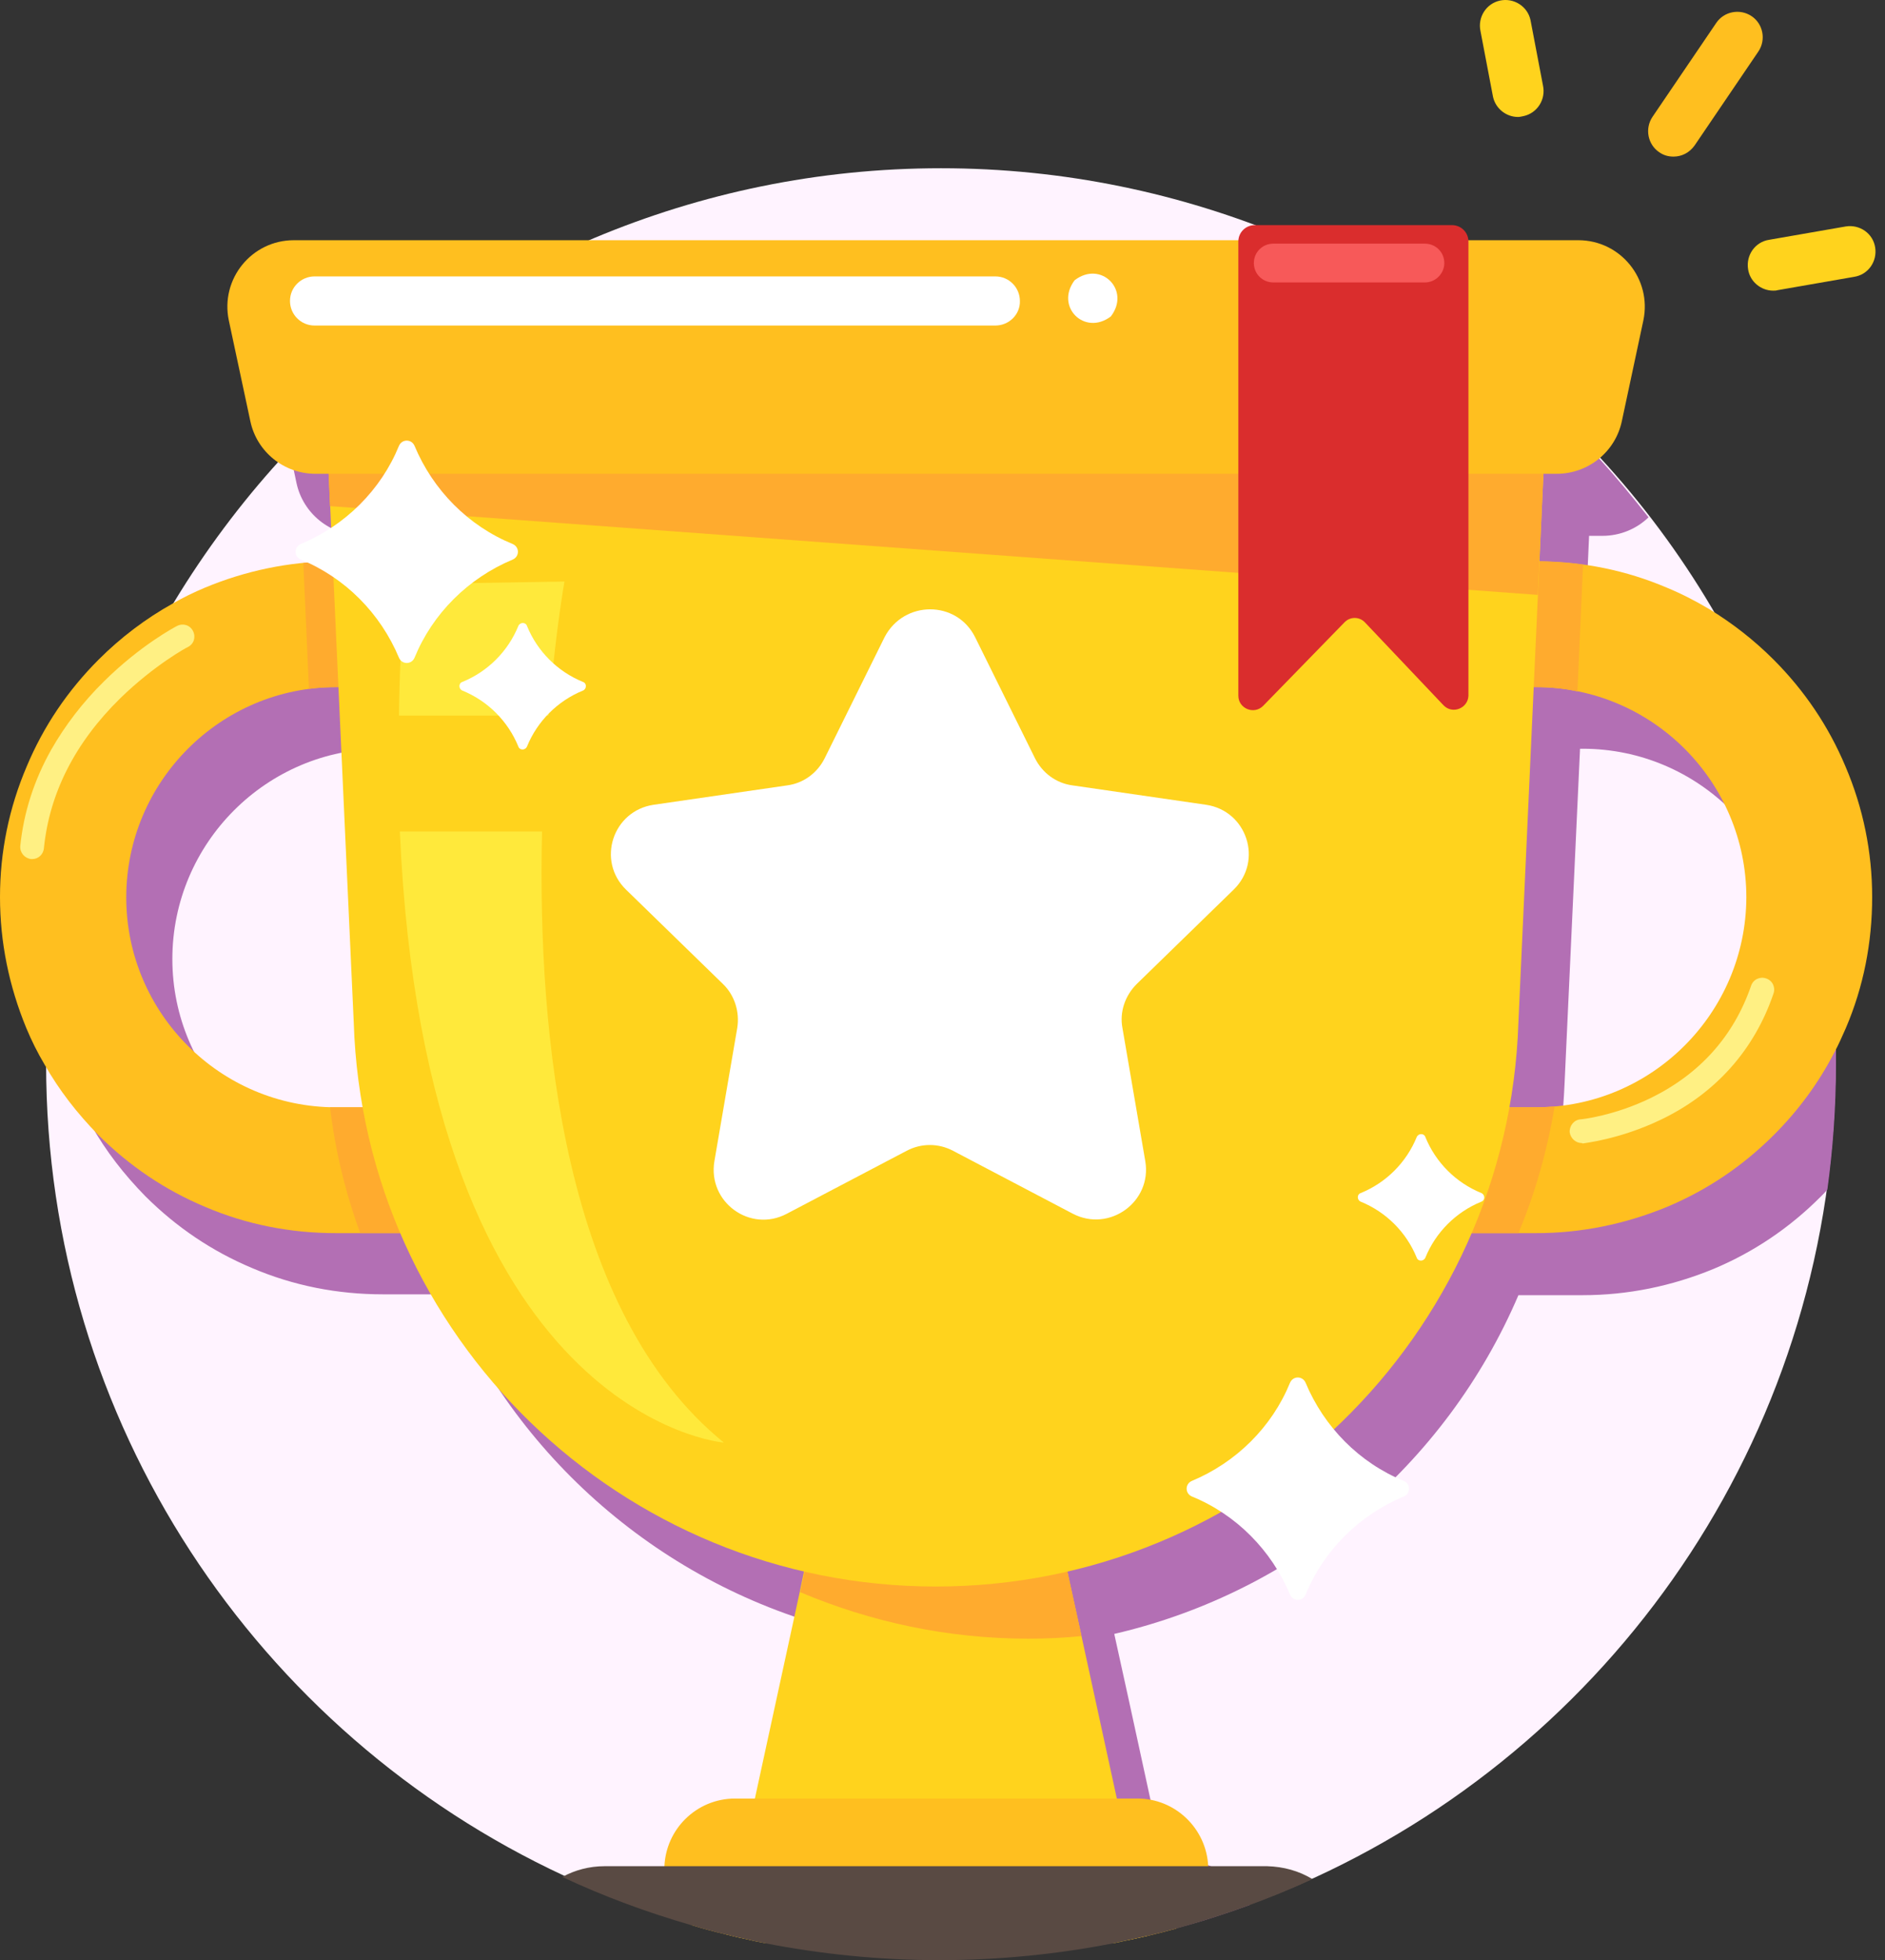 <svg width="126" height="131" viewBox="0 0 126 131" fill="none" xmlns="http://www.w3.org/2000/svg">
<rect x="0" y="0" width="126" height="131" fill="#333333" stroke="none"/>
<path d="M122.694 71.122C122.694 95.257 108.409 116.052 87.845 125.499C84.907 126.853 81.854 127.947 78.715 128.811C78.081 128.984 77.418 129.157 76.785 129.301C76.382 129.387 76.007 129.474 75.604 129.56C75.287 129.618 74.97 129.704 74.654 129.762C70.852 130.51 66.935 130.914 62.903 130.914C58.899 130.914 54.953 130.51 51.152 129.762C50.835 129.704 50.518 129.646 50.201 129.56C49.654 129.445 49.136 129.329 48.588 129.185C47.839 129.013 47.091 128.811 46.342 128.581C43.346 127.717 40.466 126.651 37.701 125.355C17.252 115.85 3.082 95.113 3.082 71.093V71.007C3.082 59.745 6.221 49.204 11.665 40.189C13.71 36.819 16.072 33.651 18.692 30.771C19.729 29.648 20.795 28.553 21.889 27.517C22.005 27.401 22.12 27.315 22.235 27.2C24.107 25.443 26.094 23.83 28.197 22.332C30.991 20.345 33.957 18.588 37.096 17.09C37.961 16.687 38.825 16.284 39.717 15.909C46.86 12.914 54.665 11.244 62.903 11.244C71.111 11.244 78.945 12.914 86.088 15.909C94.066 19.279 101.151 24.291 106.94 30.569C109.763 33.622 112.268 36.992 114.4 40.592C119.555 49.29 122.579 59.4 122.723 70.2C122.694 70.517 122.694 70.805 122.694 71.122Z" fill="#FFF3FF"/>
<path d="M116.329 44.279C115.724 43.962 115.12 43.674 114.486 43.415C111.779 42.263 108.927 41.687 105.961 41.658L106.22 35.811H107.113C108.294 35.811 109.388 35.35 110.195 34.573C109.129 33.219 108.034 31.894 106.882 30.627C103.167 26.595 98.904 23.081 94.21 20.172H31.509C30.357 20.863 29.263 21.612 28.168 22.39C26.066 23.887 24.078 25.5 22.206 27.257C22.091 27.372 21.976 27.459 21.861 27.574C20.997 28.38 20.161 29.215 19.355 30.08L19.816 32.269C20.248 34.313 22.062 35.782 24.165 35.782H25.058L25.144 37.971L25.317 41.629C22.379 41.658 19.499 42.263 16.792 43.386C16.043 43.703 15.323 44.048 14.631 44.452C12.817 45.459 11.146 46.727 9.678 48.196C8.036 49.837 6.682 51.681 5.645 53.697C4.407 57.815 3.572 62.107 3.255 66.542C3.485 68.702 4.033 70.805 4.897 72.792C5.242 73.627 5.645 74.434 6.106 75.211C7.085 76.939 8.295 78.495 9.706 79.935C11.78 82.008 14.171 83.621 16.849 84.745C19.614 85.925 22.552 86.502 25.605 86.502H29.896C34.735 97.792 44.758 106.317 56.912 109.139L56.768 109.744L56.595 110.493L53.571 124.347H52.217C50.921 124.347 49.74 124.865 48.876 125.729C48.07 126.536 47.551 127.659 47.494 128.868H47.292C47.724 128.984 48.156 129.099 48.588 129.214C49.136 129.358 49.654 129.473 50.201 129.589C50.518 129.646 50.835 129.733 51.152 129.79C54.953 130.539 58.87 130.942 62.903 130.942C66.906 130.942 70.852 130.539 74.654 129.79C74.97 129.733 75.287 129.675 75.604 129.589C76.007 129.502 76.41 129.416 76.785 129.329C77.447 129.185 78.081 129.012 78.715 128.84C80.356 128.408 81.94 127.889 83.525 127.313C82.833 125.585 81.134 124.375 79.147 124.375H77.793L75.431 113.517L74.481 109.197C86.664 106.375 96.658 97.878 101.497 86.559H105.788C108.812 86.559 111.75 85.954 114.544 84.802C117.222 83.679 119.613 82.066 121.686 79.992C121.83 79.848 122.003 79.676 122.147 79.503C122.522 76.767 122.723 73.973 122.723 71.122C122.723 70.834 122.723 70.546 122.723 70.258C122.55 60.897 120.275 52.084 116.329 44.279ZM25.547 78.12C17.8 78.12 11.521 71.813 11.521 64.094C11.521 56.346 17.828 50.039 25.547 50.039H25.72L26.757 72.475C26.814 74.405 27.016 76.277 27.362 78.12H25.547ZM105.759 78.12H103.973C104.29 76.277 104.492 74.405 104.578 72.475L105.615 50.039H105.788C113.536 50.039 119.843 56.346 119.843 64.094C119.814 71.813 113.507 78.12 105.759 78.12Z" fill="#B36FB4"/>
<path d="M76.669 129.388C76.266 129.475 75.891 129.561 75.488 129.647C75.171 129.705 74.854 129.791 74.537 129.849H51.064C50.748 129.791 50.431 129.734 50.114 129.647C49.567 129.532 49.048 129.417 48.501 129.273L49.48 124.722L50.459 120.2L53.455 106.405L53.743 105.022L54.924 99.665H70.16L71.341 105.022L72.291 109.342L74.653 120.2L75.632 124.722L76.669 129.388Z" fill="#FFD31D"/>
<path d="M70.189 99.665H54.953L53.484 106.405C58.179 108.392 63.334 109.515 68.749 109.515C69.959 109.515 71.14 109.458 72.292 109.342L70.189 99.665Z" fill="#FFAB2E"/>
<path d="M80.76 124.923C80.76 126.219 80.241 127.4 79.377 128.264C79.147 128.494 78.887 128.696 78.599 128.897C77.966 129.07 77.303 129.243 76.67 129.387C76.266 129.473 75.892 129.56 75.489 129.646H50.115C49.568 129.531 49.049 129.416 48.502 129.272C47.753 129.099 47.004 128.897 46.255 128.667C45.132 127.803 44.412 126.449 44.412 124.923C44.412 124.865 44.412 124.779 44.412 124.721C44.47 123.483 44.988 122.388 45.795 121.582C46.659 120.718 47.84 120.199 49.136 120.199H76.036C78.571 120.199 80.644 122.215 80.76 124.721C80.76 124.807 80.76 124.865 80.76 124.923Z" fill="#FFBF1F"/>
<path d="M87.729 125.585C84.791 126.939 81.739 128.033 78.599 128.897C77.966 129.07 77.303 129.243 76.669 129.387C76.266 129.473 75.892 129.56 75.489 129.646C75.172 129.704 74.855 129.79 74.538 129.848C70.736 130.597 66.819 131 62.787 131C58.784 131 54.838 130.597 51.036 129.848C50.719 129.79 50.403 129.733 50.086 129.646C49.538 129.531 49.02 129.416 48.473 129.272C47.724 129.099 46.975 128.897 46.226 128.667C43.231 127.803 40.351 126.737 37.586 125.441C38.421 124.98 39.4 124.721 40.408 124.721H84.705C85.799 124.75 86.836 125.038 87.729 125.585Z" fill="#594A43"/>
<path d="M123.357 51.221C122.233 48.543 120.62 46.152 118.547 44.078C117.251 42.782 115.811 41.659 114.255 40.709C113.334 40.161 112.383 39.672 111.404 39.269C108.697 38.117 105.845 37.541 102.879 37.512C102.792 37.512 102.735 37.512 102.648 37.512H22.465C22.379 37.512 22.321 37.512 22.235 37.512C19.297 37.541 16.417 38.145 13.71 39.269C12.961 39.585 12.241 39.931 11.549 40.334C9.735 41.342 8.064 42.61 6.596 44.078C4.522 46.152 2.909 48.543 1.786 51.221C0.605 53.986 0 56.924 0 59.948C0 62.972 0.605 65.91 1.757 68.704C2.103 69.539 2.506 70.345 2.967 71.123C3.946 72.851 5.155 74.406 6.567 75.846C8.64 77.92 11.031 79.533 13.71 80.656C16.474 81.837 19.412 82.413 22.465 82.413H102.677C105.701 82.413 108.639 81.808 111.433 80.656C114.111 79.533 116.502 77.92 118.575 75.846C120.217 74.205 121.571 72.361 122.608 70.345C122.896 69.827 123.126 69.28 123.385 68.704C124.566 65.939 125.142 63.001 125.142 59.948C125.142 56.924 124.537 53.986 123.357 51.221ZM102.677 74.003H22.465C14.717 74.003 8.439 67.696 8.439 59.977C8.439 52.229 14.746 45.922 22.465 45.922H102.677C110.425 45.922 116.732 52.229 116.732 59.977C116.703 67.696 110.425 74.003 102.677 74.003Z" fill="#FFBF1F"/>
<path d="M25.518 45.921H102.677C103.627 45.921 104.549 46.008 105.442 46.209L105.816 37.742C104.837 37.598 103.858 37.54 102.879 37.511C102.792 37.511 102.735 37.511 102.648 37.511H25.144L25.518 45.921Z" fill="#FFAB2E"/>
<path d="M103.915 73.945C103.512 73.974 103.109 74.003 102.677 74.003H27.073C27.563 76.941 28.369 79.763 29.464 82.413H101.496C102.619 79.734 103.426 76.883 103.915 73.945Z" fill="#FFAB2E"/>
<path d="M20.651 46.036C21.227 45.95 21.832 45.921 22.465 45.921H100.748L101.122 37.511H22.465C22.379 37.511 22.321 37.511 22.235 37.511C21.572 37.511 20.91 37.54 20.276 37.626L20.651 46.036Z" fill="#FFAB2E"/>
<path d="M97.32 82.412C98.299 79.734 98.961 76.911 99.336 74.002H22.465C22.321 74.002 22.206 74.002 22.061 74.002C22.407 76.911 23.098 79.734 24.078 82.412H97.32Z" fill="#FFAB2E"/>
<path d="M62.556 106.03C41.531 106.03 24.308 89.354 23.645 68.329L21.773 27.316H103.368L101.496 68.329C100.805 89.354 83.581 106.03 62.556 106.03Z" fill="#FFD31D"/>
<path d="M102.792 39.758L103.368 27.316H21.773L22.061 33.825L102.792 39.758Z" fill="#FFAB2E"/>
<path d="M104.06 31.664H21.083C18.98 31.664 17.166 30.195 16.734 28.15L15.294 21.411C14.718 18.646 16.82 16.054 19.643 16.054H105.5C108.322 16.054 110.425 18.646 109.849 21.411L108.409 28.15C107.977 30.195 106.162 31.664 104.06 31.664Z" fill="#FFBF1F"/>
<path d="M66.532 21.756H21.026C20.104 21.756 19.384 21.007 19.384 20.114C19.384 19.193 20.133 18.473 21.026 18.473H66.532C67.453 18.473 68.173 19.221 68.173 20.114C68.202 21.007 67.453 21.756 66.532 21.756Z" fill="white"/>
<path d="M74.25 21.15C75.604 19.393 73.588 17.377 71.831 18.731C70.506 20.488 72.493 22.475 74.25 21.15Z" fill="white"/>
<path d="M101.468 7.817C100.69 7.817 99.97 7.269 99.797 6.463L98.962 2.085C98.76 1.163 99.337 0.242 100.258 0.04C101.18 -0.161 102.101 0.415 102.303 1.336L103.138 5.714C103.34 6.636 102.764 7.557 101.842 7.759C101.698 7.788 101.583 7.817 101.468 7.817Z" fill="#FFD31D"/>
<path d="M111.865 10.466C111.52 10.466 111.203 10.38 110.915 10.178C110.137 9.659 109.936 8.594 110.454 7.816L114.717 1.537C115.235 0.76 116.301 0.558 117.078 1.077C117.856 1.595 118.058 2.661 117.539 3.438L113.277 9.717C112.931 10.207 112.413 10.466 111.865 10.466Z" fill="#FFBF1F"/>
<path d="M118.518 19.424C117.711 19.424 116.963 18.819 116.847 17.984C116.703 17.062 117.308 16.169 118.259 16.025L123.385 15.133C124.307 14.989 125.2 15.593 125.344 16.544C125.488 17.465 124.883 18.358 123.932 18.502L118.806 19.395C118.719 19.424 118.633 19.424 118.518 19.424Z" fill="#FFD31D"/>
<path opacity="0.8" d="M36.664 47.822C37.096 42.407 37.73 38.865 37.73 38.865L27.044 39.038C26.843 42.119 26.699 45.057 26.67 47.822H36.664Z" fill="#FFEF42"/>
<path opacity="0.8" d="M36.232 55.569H26.727C28.456 94.826 48.386 96.41 48.386 96.41C37.701 87.74 35.915 69.25 36.232 55.569Z" fill="#FFEF42"/>
<path d="M65.178 42.58L69.181 50.673C69.671 51.653 70.593 52.344 71.687 52.488L80.616 53.784C83.352 54.187 84.446 57.528 82.459 59.458L75.979 65.766C75.201 66.543 74.826 67.638 75.028 68.703L76.555 77.603C77.015 80.31 74.164 82.384 71.716 81.117L63.709 76.912C62.73 76.393 61.578 76.393 60.599 76.912L52.592 81.117C50.144 82.413 47.292 80.339 47.753 77.603L49.28 68.703C49.453 67.638 49.107 66.514 48.329 65.766L41.849 59.458C39.862 57.528 40.956 54.187 43.692 53.784L52.621 52.488C53.715 52.344 54.637 51.653 55.126 50.673L59.13 42.58C60.426 40.103 63.94 40.103 65.178 42.58Z" fill="white"/>
<path d="M96.485 47.131L91.243 41.601C90.869 41.198 90.235 41.198 89.861 41.601L84.446 47.16C83.841 47.793 82.775 47.361 82.775 46.497V16.14C82.775 15.536 83.265 15.046 83.87 15.046H97.061C97.666 15.046 98.155 15.536 98.155 16.14V46.497C98.126 47.332 97.09 47.764 96.485 47.131Z" fill="#DA2D2D"/>
<path d="M95.247 18.876H85.109C84.388 18.876 83.812 18.3 83.812 17.58C83.812 16.86 84.388 16.284 85.109 16.284H95.247C95.967 16.284 96.543 16.86 96.543 17.58C96.543 18.271 95.967 18.876 95.247 18.876Z" fill="#F75959"/>
<path d="M2.16 57.413C2.131 57.413 2.102 57.413 2.073 57.413C1.641 57.356 1.325 56.981 1.353 56.549C1.584 54.303 2.275 52.143 3.427 50.098C4.349 48.485 5.53 46.929 6.97 45.518C9.418 43.099 11.722 41.889 11.837 41.832C12.24 41.63 12.701 41.774 12.903 42.177C13.104 42.581 12.96 43.041 12.557 43.243C12.528 43.243 10.339 44.424 8.035 46.67C5.011 49.637 3.312 53.007 2.937 56.664C2.909 57.096 2.563 57.413 2.16 57.413Z" fill="#FFF083"/>
<path d="M105.73 76.393C105.327 76.393 104.981 76.076 104.924 75.673C104.895 75.241 105.212 74.838 105.644 74.809C105.701 74.809 107.89 74.579 110.367 73.369C113.651 71.756 115.897 69.221 117.049 65.88C117.193 65.448 117.654 65.247 118.057 65.391C118.489 65.535 118.691 65.996 118.547 66.399C117.28 70.143 114.687 73.081 111.001 74.838C108.236 76.163 105.874 76.393 105.788 76.422C105.759 76.393 105.759 76.393 105.73 76.393Z" fill="#FFF083"/>
<path d="M38.969 46.151C37.27 46.843 35.916 48.196 35.225 49.895C35.109 50.155 34.735 50.155 34.649 49.895C33.957 48.196 32.604 46.843 30.904 46.151C30.645 46.036 30.645 45.662 30.904 45.575C32.604 44.884 33.957 43.53 34.649 41.831C34.764 41.572 35.138 41.572 35.225 41.831C35.916 43.53 37.27 44.884 38.969 45.575C39.228 45.662 39.228 46.036 38.969 46.151Z" fill="white"/>
<path d="M99.02 80.309C97.32 81.001 95.967 82.354 95.275 84.054C95.16 84.313 94.786 84.313 94.699 84.054C94.008 82.354 92.654 81.001 90.955 80.309C90.696 80.194 90.696 79.82 90.955 79.734C92.654 79.042 94.008 77.689 94.699 75.989C94.814 75.73 95.189 75.73 95.275 75.989C95.967 77.689 97.32 79.042 99.02 79.734C99.279 79.849 99.279 80.223 99.02 80.309Z" fill="white"/>
<path d="M34.274 37.395C31.307 38.634 28.917 40.996 27.707 43.962C27.505 44.423 26.872 44.423 26.67 43.962C25.432 40.996 23.07 38.605 20.103 37.395C19.643 37.194 19.643 36.56 20.103 36.359C23.07 35.12 25.46 32.758 26.67 29.792C26.872 29.331 27.505 29.331 27.707 29.792C28.945 32.758 31.307 35.149 34.274 36.359C34.735 36.56 34.735 37.194 34.274 37.395Z" fill="white"/>
<path d="M93.835 100.01C90.869 101.248 88.478 103.61 87.269 106.576C87.067 107.037 86.433 107.037 86.232 106.576C84.993 103.61 82.632 101.219 79.665 100.01C79.204 99.808 79.204 99.174 79.665 98.973C82.632 97.734 85.022 95.373 86.232 92.406C86.433 91.945 87.067 91.945 87.269 92.406C88.507 95.373 90.869 97.763 93.835 98.973C94.296 99.174 94.296 99.837 93.835 100.01Z" fill="white"/>
</svg>
